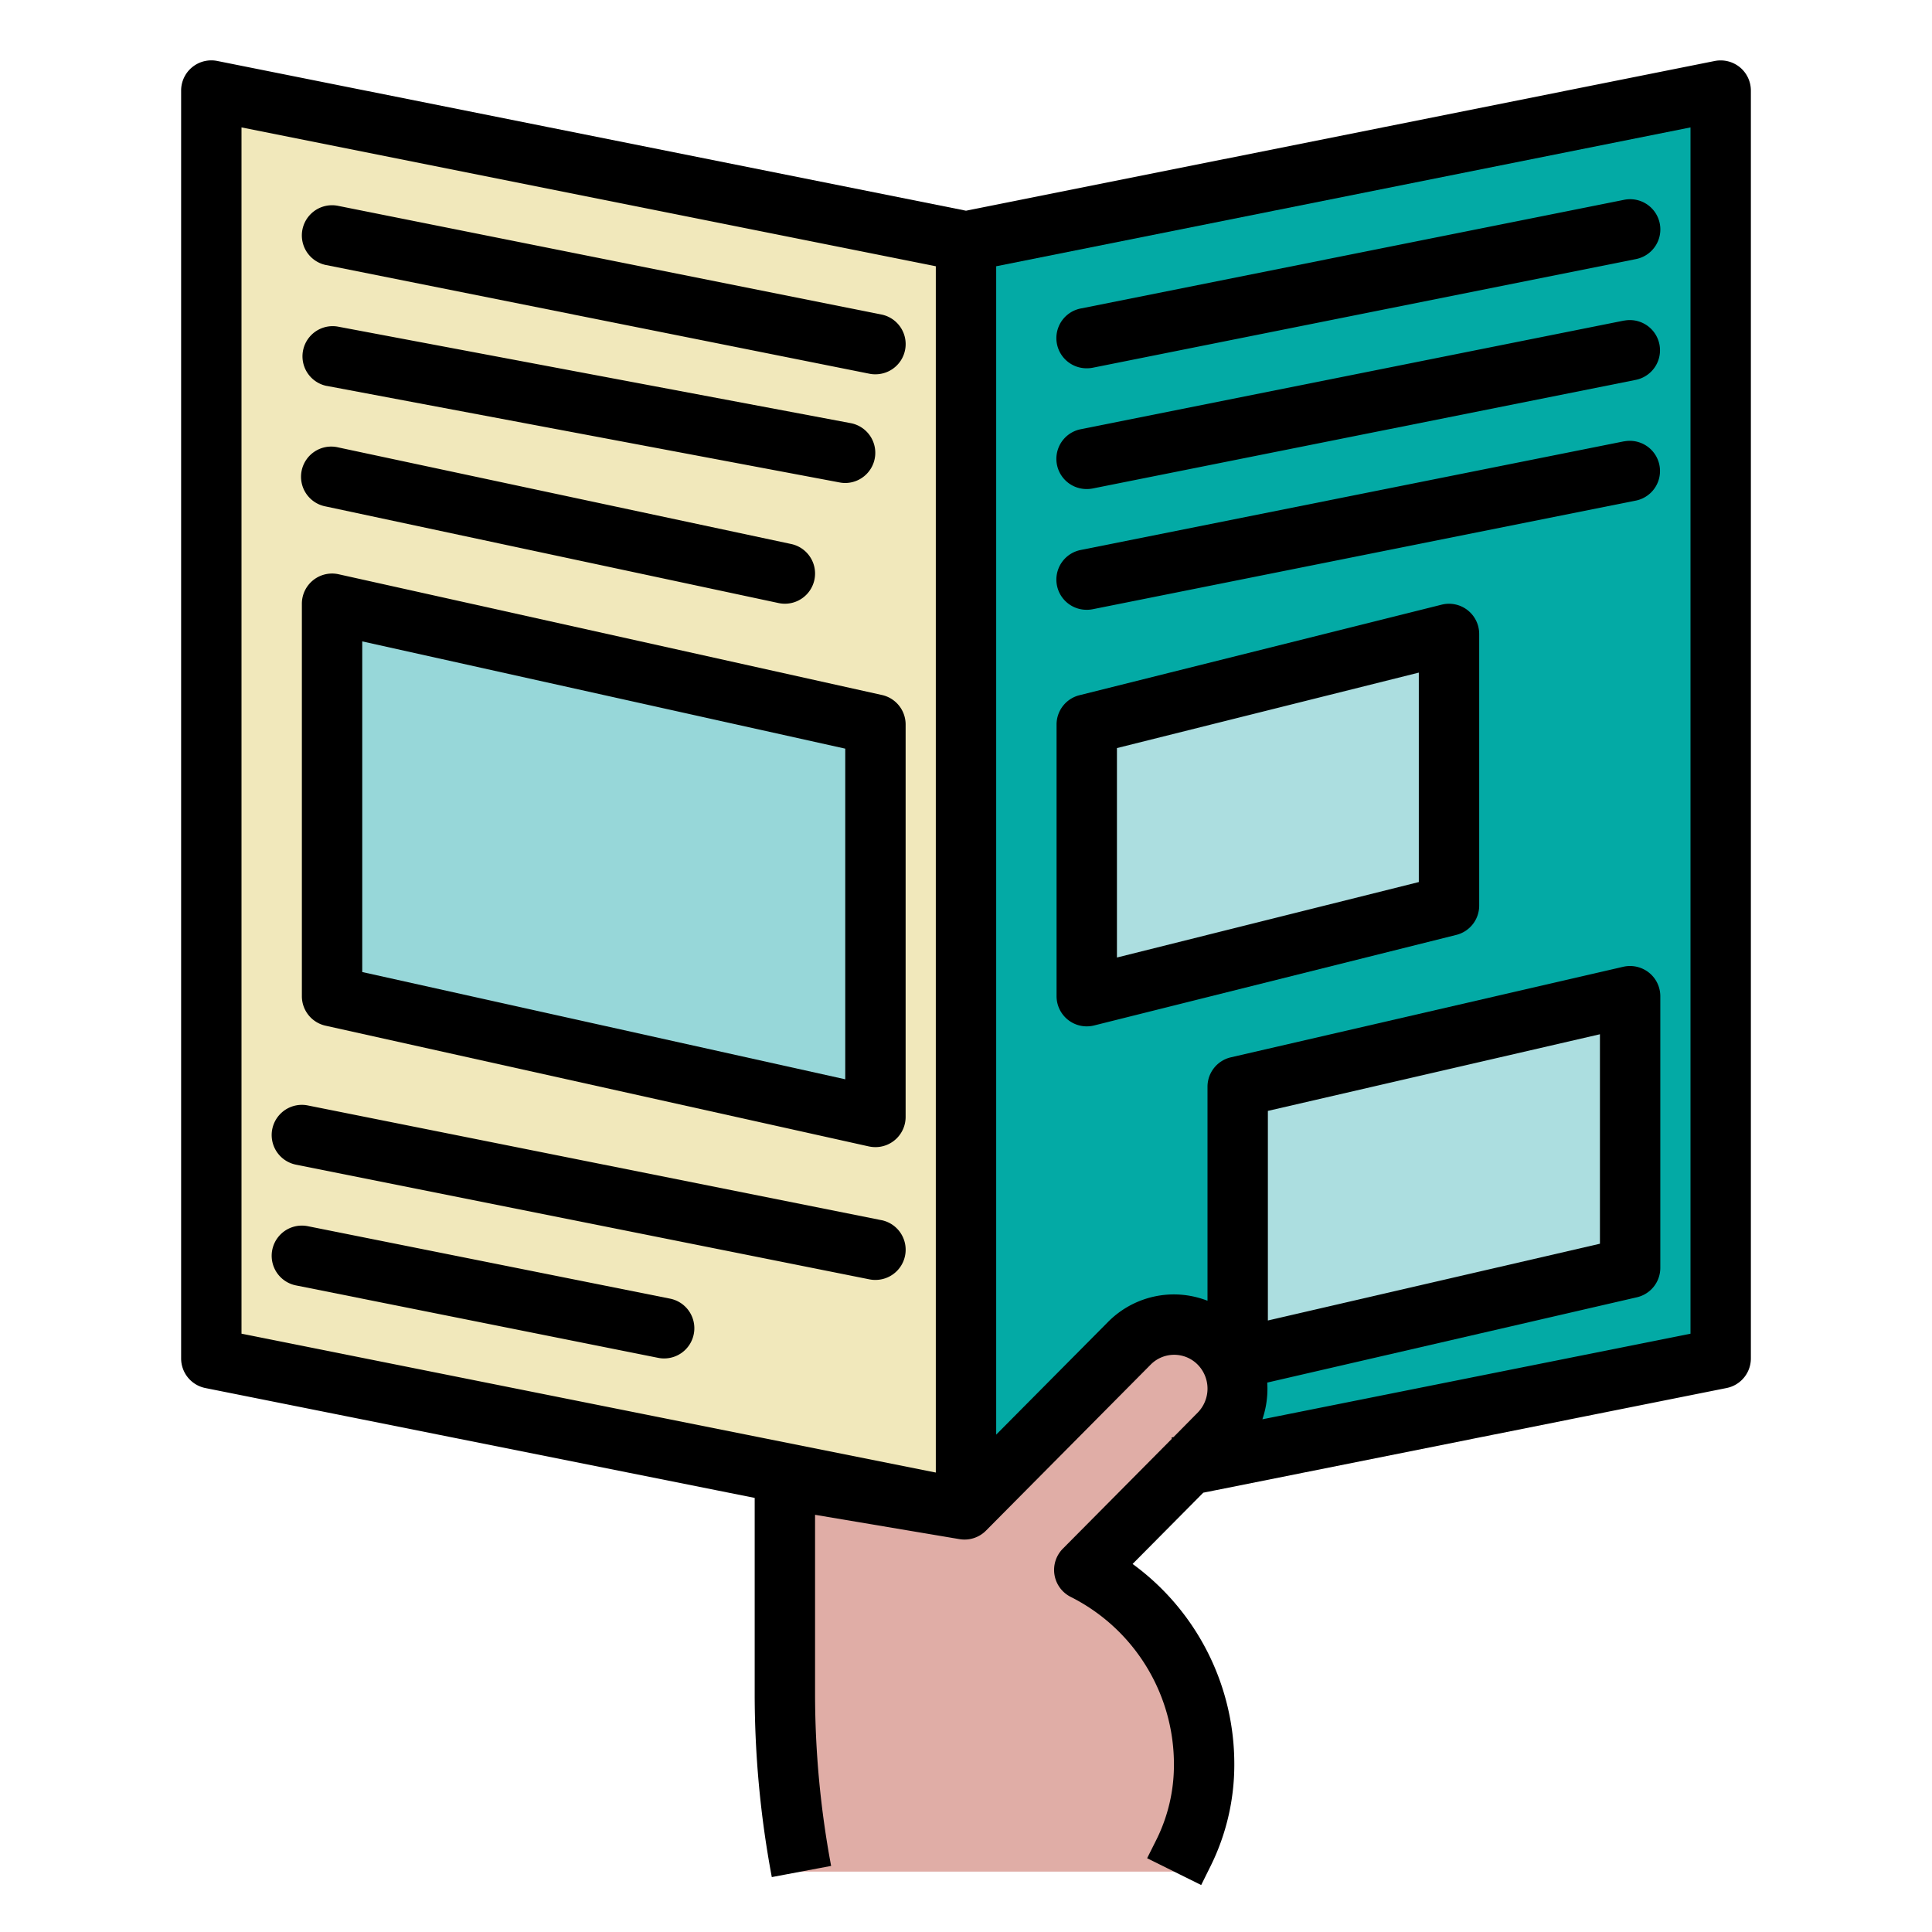 <svg height="512" viewBox="0 0 64 64" width="512" xmlns="http://www.w3.org/2000/svg"><g id="Fill_Outline" data-name="Fill Outline"><path d="m7 45 25 5 25-5v-42l-25 5-25-5z" fill="#f1e8bb"/><path d="m32 8v42l25-5v-42z" fill="#03aaa5"/><path d="m11 20v13l18 4v-13z" fill="#97d7d9"/><path d="m36 24v9l12-3v-9z" fill="#acdee0"/><path d="m41 36v9l13-3v-9z" fill="#acdee0"/><path d="m26.433 62a31.584 31.584 0 0 1 -.554-5.9v-6.715c0-.2.037-.612.037-.612l5.959 1.2v.031l5.5-5.5a2.122 2.122 0 0 1 3 0 2.122 2.122 0 0 1 0 3l-4.5 4.5a7.237 7.237 0 0 1 4 6.472 6.467 6.467 0 0 1 -.684 2.895l-.312.629" fill="#e0ada6"/></g><path d="m57.634 2.227a1.01 1.01 0 0 0 -.83-.207l-24.804 4.96-24.8-4.96a1 1 0 0 0 -1.2.98v42a1 1 0 0 0 .8.98l18.2 3.64v6.48a32.926 32.926 0 0 0 .567 6.081l1.965-.37a31.005 31.005 0 0 1 -.532-5.711v-5.92l4.786.806a1 1 0 0 0 .876-.282l5.456-5.5a1.094 1.094 0 0 1 1.556 0 1.134 1.134 0 0 1 0 1.592l-.8.81-.066.013.009.045-3.607 3.636a1 1 0 0 0 .26 1.6 6.207 6.207 0 0 1 3.418 5.579 5.552 5.552 0 0 1 -.574 2.45l-.314.627 1.791.888.314-.633a7.557 7.557 0 0 0 .783-3.339 8.2 8.2 0 0 0 -3.369-6.664l2.341-2.361.336-.067 17-3.4a1 1 0 0 0 .804-.98v-42a1 1 0 0 0 -.366-.773zm-49.634 1.993 23 4.6v39.96l-23-4.6zm33.979 41.58 12.246-2.826a1 1 0 0 0 .775-.974v-9a1 1 0 0 0 -.378-.782 1.008 1.008 0 0 0 -.847-.193l-13 3a1 1 0 0 0 -.775.975v7.089a3.094 3.094 0 0 0 -1.1-.21 3.073 3.073 0 0 0 -2.2.917l-3.7 3.728v-38.704l23-4.6v39.961l-14.182 2.835a3.141 3.141 0 0 0 .161-1.216zm.021-2.057v-6.943l11-2.539v6.939z"/><path d="m53.8 6.619-18 3.6a1 1 0 0 0 .2 1.981 1.026 1.026 0 0 0 .2-.019l18-3.6a1 1 0 0 0 -.4-1.962z"/><path d="m10.8 8.78 18 3.6a.946.946 0 0 0 .2.019 1 1 0 0 0 .2-1.98l-18-3.6a1 1 0 0 0 -.4 1.961z"/><path d="m53.8 10.619-18 3.6a1 1 0 0 0 .2 1.981 1.026 1.026 0 0 0 .2-.019l18-3.6a1 1 0 0 0 -.392-1.961z"/><path d="m10.815 12.782 17 3.2a.985.985 0 0 0 .185.018 1 1 0 0 0 .184-1.982l-17-3.2a1 1 0 0 0 -.37 1.965z"/><path d="m53.8 14.619-18 3.6a1 1 0 0 0 .2 1.981 1.026 1.026 0 0 0 .2-.019l18-3.6a1 1 0 0 0 -.392-1.961z"/><path d="m11.209 14.822a1 1 0 1 0 -.418 1.955l15 3.2a1 1 0 0 0 .418-1.956z"/><path d="m22.2 43.02-12-2.4a1 1 0 0 0 -.4 1.96l12 2.4a.955.955 0 0 0 .2.02 1 1 0 0 0 .2-1.98z"/><path d="m29.2 40.42-19-3.8a1 1 0 0 0 -.4 1.96l19 3.8a.946.946 0 0 0 .2.019 1 1 0 0 0 .2-1.98z"/><path d="m29.217 23.023-18-4a1 1 0 0 0 -1.217.977v13a1 1 0 0 0 .783.977l18 4a1.067 1.067 0 0 0 .217.023 1 1 0 0 0 1-1v-13a1 1 0 0 0 -.783-.977zm-1.217 12.73-16-3.553v-10.953l16 3.553z"/><path d="m47.758 20.03-12 3a1 1 0 0 0 -.758.97v9a1 1 0 0 0 1.242.97l12-3a1 1 0 0 0 .758-.97v-9a1 1 0 0 0 -1.242-.97zm-.758 9.189-10 2.5v-6.938l10-2.5z"/></svg>